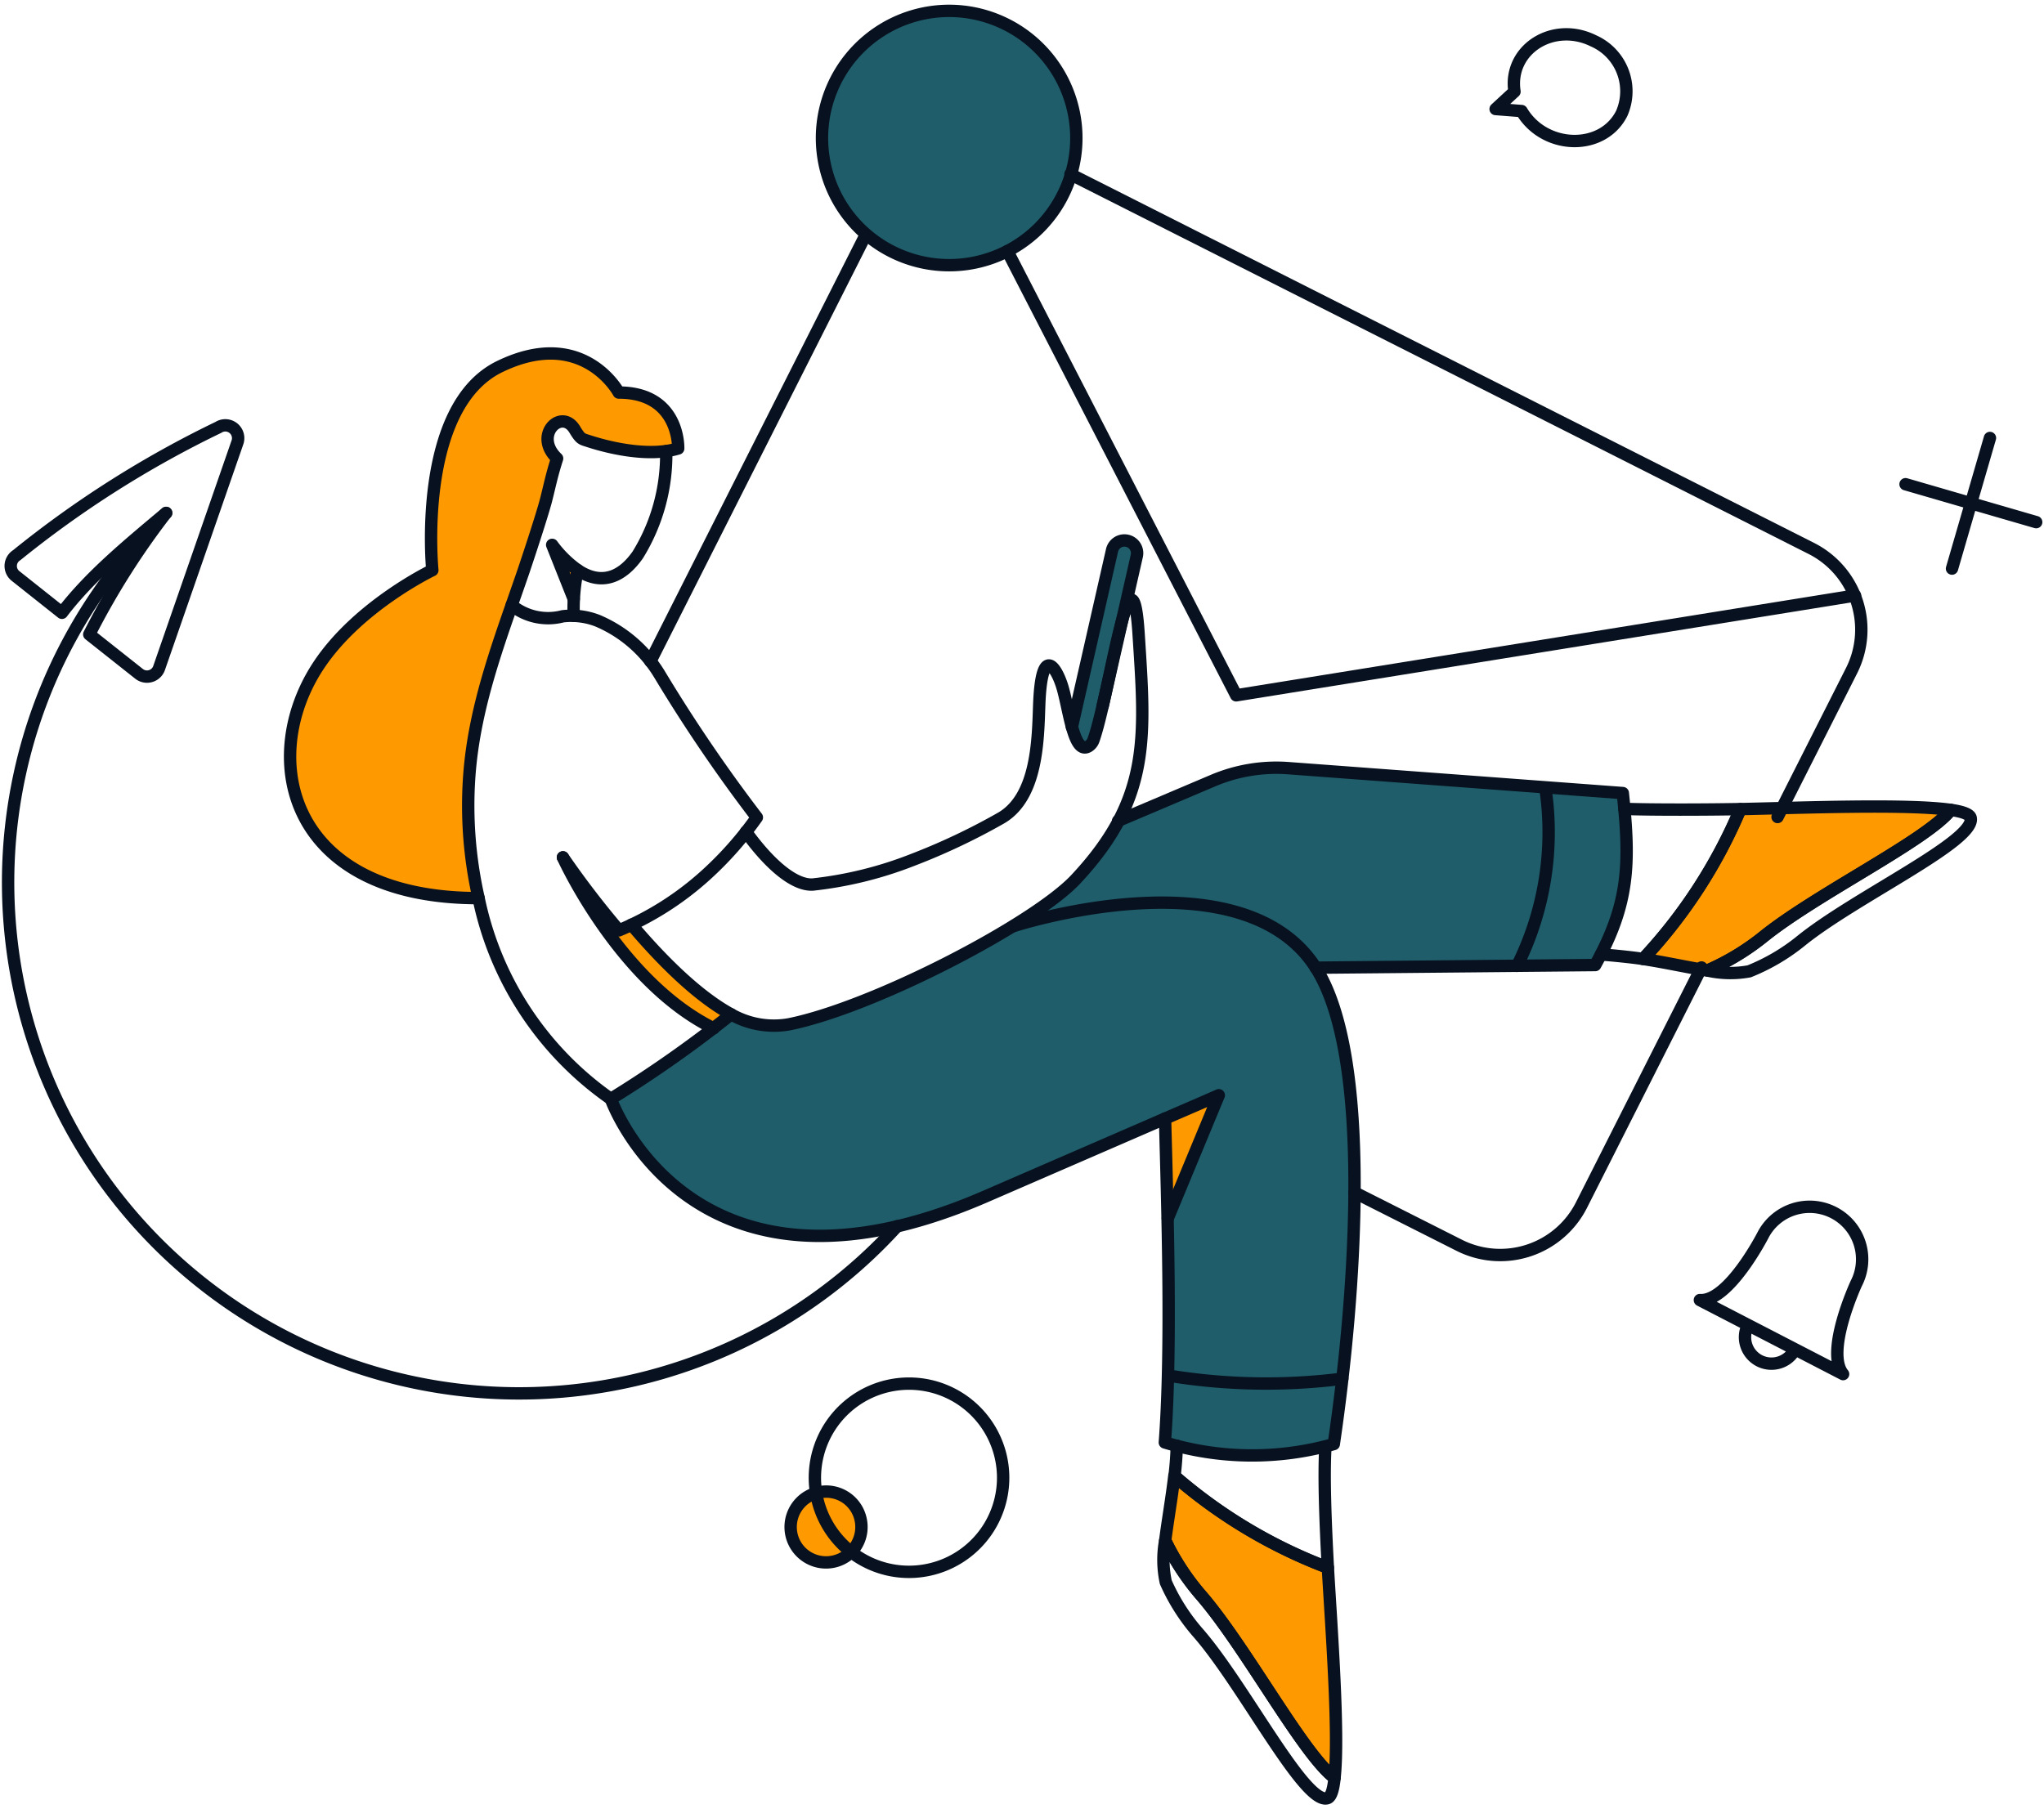 <svg xmlns="http://www.w3.org/2000/svg" width="314" height="278" fill="none"><path fill="#1F5D6A" d="m249.296 121.855-50.02-3.739a30.346 30.346 0 0 0-14.178 2.337l-13.306 5.671a43.313 43.313 0 0 1-6.543 8.943c-6.419 6.855-31.035 19.6-44.029 22.279a13.215 13.215 0 0 1-8.912-1.558 186.332 186.332 0 0 1-18.471 13.06s12.152 34.619 57.4 15.05l35.99-15.611-7.884 18.914c.218 10.813.28 24.99-.436 34.44a45.993 45.993 0 0 0 25.958.248c3.395-23.059 5.981-59.454-2.806-73.195l43.002-.405c5.419-9.76 4.941-15.31 4.235-26.434ZM169.4 108.457l5.235-23.028a1.947 1.947 0 0 0-1.464-2.337 1.95 1.95 0 0 0-2.337 1.465l-6.17 27.14"/><path fill="#1F5D6A" d="m169.4 108.457 5.235-23.028a1.947 1.947 0 0 0-1.464-2.337 1.95 1.95 0 0 0-2.337 1.465l-6.17 27.14c.776 2.862 2.86 6.7 4.736-3.24ZM165.349 21.207a19.536 19.536 0 0 1-33.352 13.815 19.534 19.534 0 0 1-4.236-21.291A19.539 19.539 0 0 1 145.812 1.67a19.553 19.553 0 0 1 13.812 5.726 19.553 19.553 0 0 1 5.725 13.811Z"/><path fill="#FF9900" d="M267.372 124.317a78.03 78.03 0 0 1-14.957 23.028c3.459.529 6.917 1.312 9.878 1.776a37.911 37.911 0 0 0 8.596-5.201c8.2-6.606 25.092-14.801 28.792-19.475-6.699-.969-23.089-.315-32.309-.128ZM203.987 240.857a77.858 77.858 0 0 1-23.588-14.086c-.405 3.461-1.028 6.951-1.402 9.942a38.386 38.386 0 0 0 5.515 8.413c6.888 7.915 15.707 24.492 20.5 28.044.751-6.73-.493-23.089-1.025-32.313ZM97.015 142.079c-.623.311-1.278.592-1.932.872a139.167 139.167 0 0 1-8.603-11.218c.28.656 8.88 19.257 23.152 26.268.934-.748 1.838-1.464 2.679-2.181-5.331-2.898-10.871-8.507-15.296-13.741ZM178.966 171.836s.28 6.575.436 15.331l7.821-18.883-8.257 3.552ZM95.052 60.315s-5.456-10.222-18.291-3.989C63.926 62.56 66.416 87.611 66.416 87.611s-11.406 5.453-17.482 14.645c-9.41 14.24-4.673 35.741 24.59 35.741a64.085 64.085 0 0 1-1.434-18.728c.78-11.061 4.799-21.188 8.351-31.565 4.53-13.413 3.557-12.34 5.142-17.262-3.772-3.584.716-7.884 2.742-4.395.857 1.41 1.062 1.466 1.748 1.68 3.713 1.163 10.45 2.46 14.104 1.25.005-.095.316-8.662-9.125-8.662Z"/><path fill="#FF9900" d="m88.135 92.035-3.334-8.35a20.424 20.424 0 0 0 3.895 3.957 37.226 37.226 0 0 0-.561 4.393ZM132.226 233.535a5.435 5.435 0 0 1-2.282 5.596 5.44 5.44 0 0 1-6.042.033 5.437 5.437 0 0 1-.871-8.363 5.455 5.455 0 0 1 2.776-1.504 5.405 5.405 0 0 1 5.602 2.277c.4.593.677 1.259.817 1.961Z"/><path stroke="#08111F" stroke-width="1.9" d="M165.349 21.207a19.536 19.536 0 0 1-33.352 13.815 19.534 19.534 0 0 1-4.236-21.291A19.539 19.539 0 0 1 145.812 1.67a19.553 19.553 0 0 1 13.812 5.726 19.553 19.553 0 0 1 5.725 13.811Z"/><path stroke="#08111F" stroke-linecap="round" stroke-linejoin="round" stroke-width="1.9" d="m208.069 183.21 16.11 8.133a13.987 13.987 0 0 0 18.76-6.17l18.447-36.52M273.071 125.532l11.373-22.497a13.983 13.983 0 0 0-6.169-18.759l-113.834-57.51m-64.528 74.842 33.026-65.422"/><path stroke="#08111F" stroke-linecap="round" stroke-linejoin="round" stroke-width="1.9" d="m284.974 91.505-95.071 15.331-35.141-68.248M137.812 188.413a78.511 78.511 0 0 1-55.737 25.645A78.5 78.5 0 0 1 7.32 165.876a78.499 78.499 0 0 1 18.212-87.053M88.134 94.622a29.11 29.11 0 0 1 .597-7.039c3.798 2.54 6.937.961 9.242-2.325a29.31 29.31 0 0 0 4.37-15.938"/><path stroke="#08111F" stroke-linecap="round" stroke-linejoin="round" stroke-width="1.9" d="M86.48 131.734a138.936 138.936 0 0 0 8.6 11.217 46.811 46.811 0 0 0 13.375-8.518 53.698 53.698 0 0 0 7.813-8.838 239.358 239.358 0 0 1-14.924-21.936 20.428 20.428 0 0 0-9.533-8.282 11.21 11.21 0 0 0-5.36-.686 8.883 8.883 0 0 1-7.844-1.689M249.545 124.286c4.237.156 12.651.125 17.792.031a78.025 78.025 0 0 1-14.924 23.028c-1.589-.25-4.955-.593-6.481-.686M299.679 124.441c1.776.25 2.918.656 3.054 1.216.863 3.539-17.66 12.136-25.988 18.851a30.74 30.74 0 0 1-8.036 4.737 16.021 16.021 0 0 1-6.396-.125 37.676 37.676 0 0 0 8.607-5.2c8.177-6.593 25.053-14.773 28.759-19.479Z"/><path stroke="#08111F" stroke-linecap="round" stroke-linejoin="round" stroke-width="1.9" d="M267.372 124.317c9.223-.187 25.613-.841 32.308.125-3.708 4.674-20.591 12.877-28.792 19.475a37.758 37.758 0 0 1-8.6 5.203c-2.961-.467-6.419-1.246-9.878-1.776a78.027 78.027 0 0 0 14.962-23.027ZM203.614 222.255c-.281 4.674 0 11.56.374 18.633a78.075 78.075 0 0 1-23.557-14.084c.187-1.589.311-3.178.342-4.674M205.016 273.17c-.187 1.804-.527 2.936-1.091 3.116-3.475 1.107-12.781-17.228-19.787-25.301a30.67 30.67 0 0 1-5.048-7.884 16.204 16.204 0 0 1-.093-6.396 37.89 37.89 0 0 0 5.515 8.413c6.888 7.949 15.705 24.5 20.504 28.052Z"/><path stroke="#08111F" stroke-linecap="round" stroke-linejoin="round" stroke-width="1.9" d="M203.987 240.857c.53 9.224 1.776 25.584 1.028 32.308-4.798-3.552-13.638-20.111-20.5-28.044a38.077 38.077 0 0 1-5.515-8.413c.374-2.991.997-6.483 1.402-9.941a77.831 77.831 0 0 0 23.585 14.09ZM109.635 158.001c-14.271-7.011-22.872-25.613-23.155-26.268M97.016 142.078c4.428 5.235 9.974 10.87 15.299 13.776a13.333 13.333 0 0 0 8.912 1.527c13.005-2.624 37.61-15.424 44.029-22.279 11.624-12.415 10.67-21.873 9.659-37.673-.41-6.419-1.216-6.265-2.181-3.28-1.435 4.454-3.245 15.252-4.736 19.506a1.891 1.891 0 0 1-.81 1.029c-1.148.656-1.871-.779-2.46-2.805-.625-2.15-1.071-5.013-1.652-6.724-1.018-3.016-3.096-5.764-3.427 3.085-.194 5.204-.207 14.166-5.858 17.45a99.442 99.442 0 0 1-13.711 6.481 59.33 59.33 0 0 1-15.237 3.739c-2.835.151-6.637-3.085-10.251-8.101"/><path stroke="#08111F" stroke-linecap="round" stroke-linejoin="round" stroke-width="1.9" d="m169.399 108.457 5.235-23.028a1.947 1.947 0 0 0-1.464-2.337 1.948 1.948 0 0 0-2.337 1.465l-6.17 27.14M178.976 171.866c4.861-2.088 8.255-3.582 8.255-3.582l-7.829 18.883M112.314 155.851a183.262 183.262 0 0 1-18.477 12.997 49.894 49.894 0 0 1-20.314-30.852M171.768 126.125l14.614-6.201a24.904 24.904 0 0 1 11.466-1.901l51.447 3.833c1.158 10.767 1.02 16.959-4.237 26.424l-42.941.405"/><path stroke="#08111F" stroke-linecap="round" stroke-linejoin="round" stroke-width="1.9" d="M95.052 60.315s-5.456-10.222-18.291-3.989C63.926 62.56 66.416 87.611 66.416 87.611s-11.406 5.453-17.482 14.645c-9.41 14.24-4.673 35.741 24.59 35.741a64.085 64.085 0 0 1-1.434-18.728c.78-11.061 4.799-21.188 8.351-31.565.81-2.399 2.742-8.257 3.397-10.69.592-2.272.872-3.863 1.745-6.572-3.772-3.584.716-7.884 2.742-4.395.894 1.475 1.067 1.39 2.046 1.713 2.424.797 8.955 2.606 13.814 1.148-.003.005.308-8.593-9.133-8.593ZM33.54 65.672A159.09 159.09 0 0 0 2.567 85.305a1.954 1.954 0 0 0-.156 3.21l7.105 5.64c4.305-5.647 10.142-10.42 16.006-15.35a117.44 117.44 0 0 0-11.808 18.673l7.644 6.055a1.96 1.96 0 0 0 1.777.347 1.959 1.959 0 0 0 1.308-1.25L36.47 67.988a1.97 1.97 0 0 0-2.929-2.316ZM244.808 6.284c-6.201-3.087-13.149 1.312-12.152 7.79l-2.898 2.678 3.988.311c3.521 5.952 12.464 6.203 15.393.343a8.464 8.464 0 0 0-4.331-11.122ZM281.702 186.325a8.074 8.074 0 0 0-6.155-.524 8.069 8.069 0 0 0-4.72 3.983s-5.266 10.285-9.69 9.971l21.999 11.374c-2.836-3.428 2.025-13.927 2.025-13.927a8.067 8.067 0 0 0-3.459-10.877ZM275.75 207.327a4.072 4.072 0 0 1-5.484 1.745 4.072 4.072 0 0 1-1.745-5.484M305.695 67.295l-5.827 20.067M312.799 80.226 292.732 74.4M179.434 211.348a92.846 92.846 0 0 0 26.766.492M237.393 121.045a45.958 45.958 0 0 1-4.331 27.358M132.226 233.535a5.435 5.435 0 0 1-2.282 5.596 5.44 5.44 0 0 1-6.042.033 5.437 5.437 0 0 1-.871-8.363 5.455 5.455 0 0 1 2.776-1.504 5.39 5.39 0 0 1 2.125-.019 5.4 5.4 0 0 1 4.294 4.257Z"/><path stroke="#08111F" stroke-linecap="round" stroke-linejoin="round" stroke-width="1.9" d="M129.765 216.491a14.463 14.463 0 0 1 15.856-2.605 14.458 14.458 0 0 1 6.307 5.542 14.454 14.454 0 0 1-.538 16.059 14.47 14.47 0 0 1-15.043 5.648 14.459 14.459 0 0 1-11.156-14.566 14.46 14.46 0 0 1 4.574-10.078ZM93.837 168.848s12.152 34.619 57.4 15.05l27.739-12.032c.344 13.09 1.069 35.245-.033 49.765a46.004 46.004 0 0 0 25.956.25c3.397-23.06 6.022-59.46-2.773-73.197-11.395-17.799-46.428-6.388-46.428-6.388M88.732 87.583a17.162 17.162 0 0 1-3.907-3.865l3.31 8.318"/></svg>